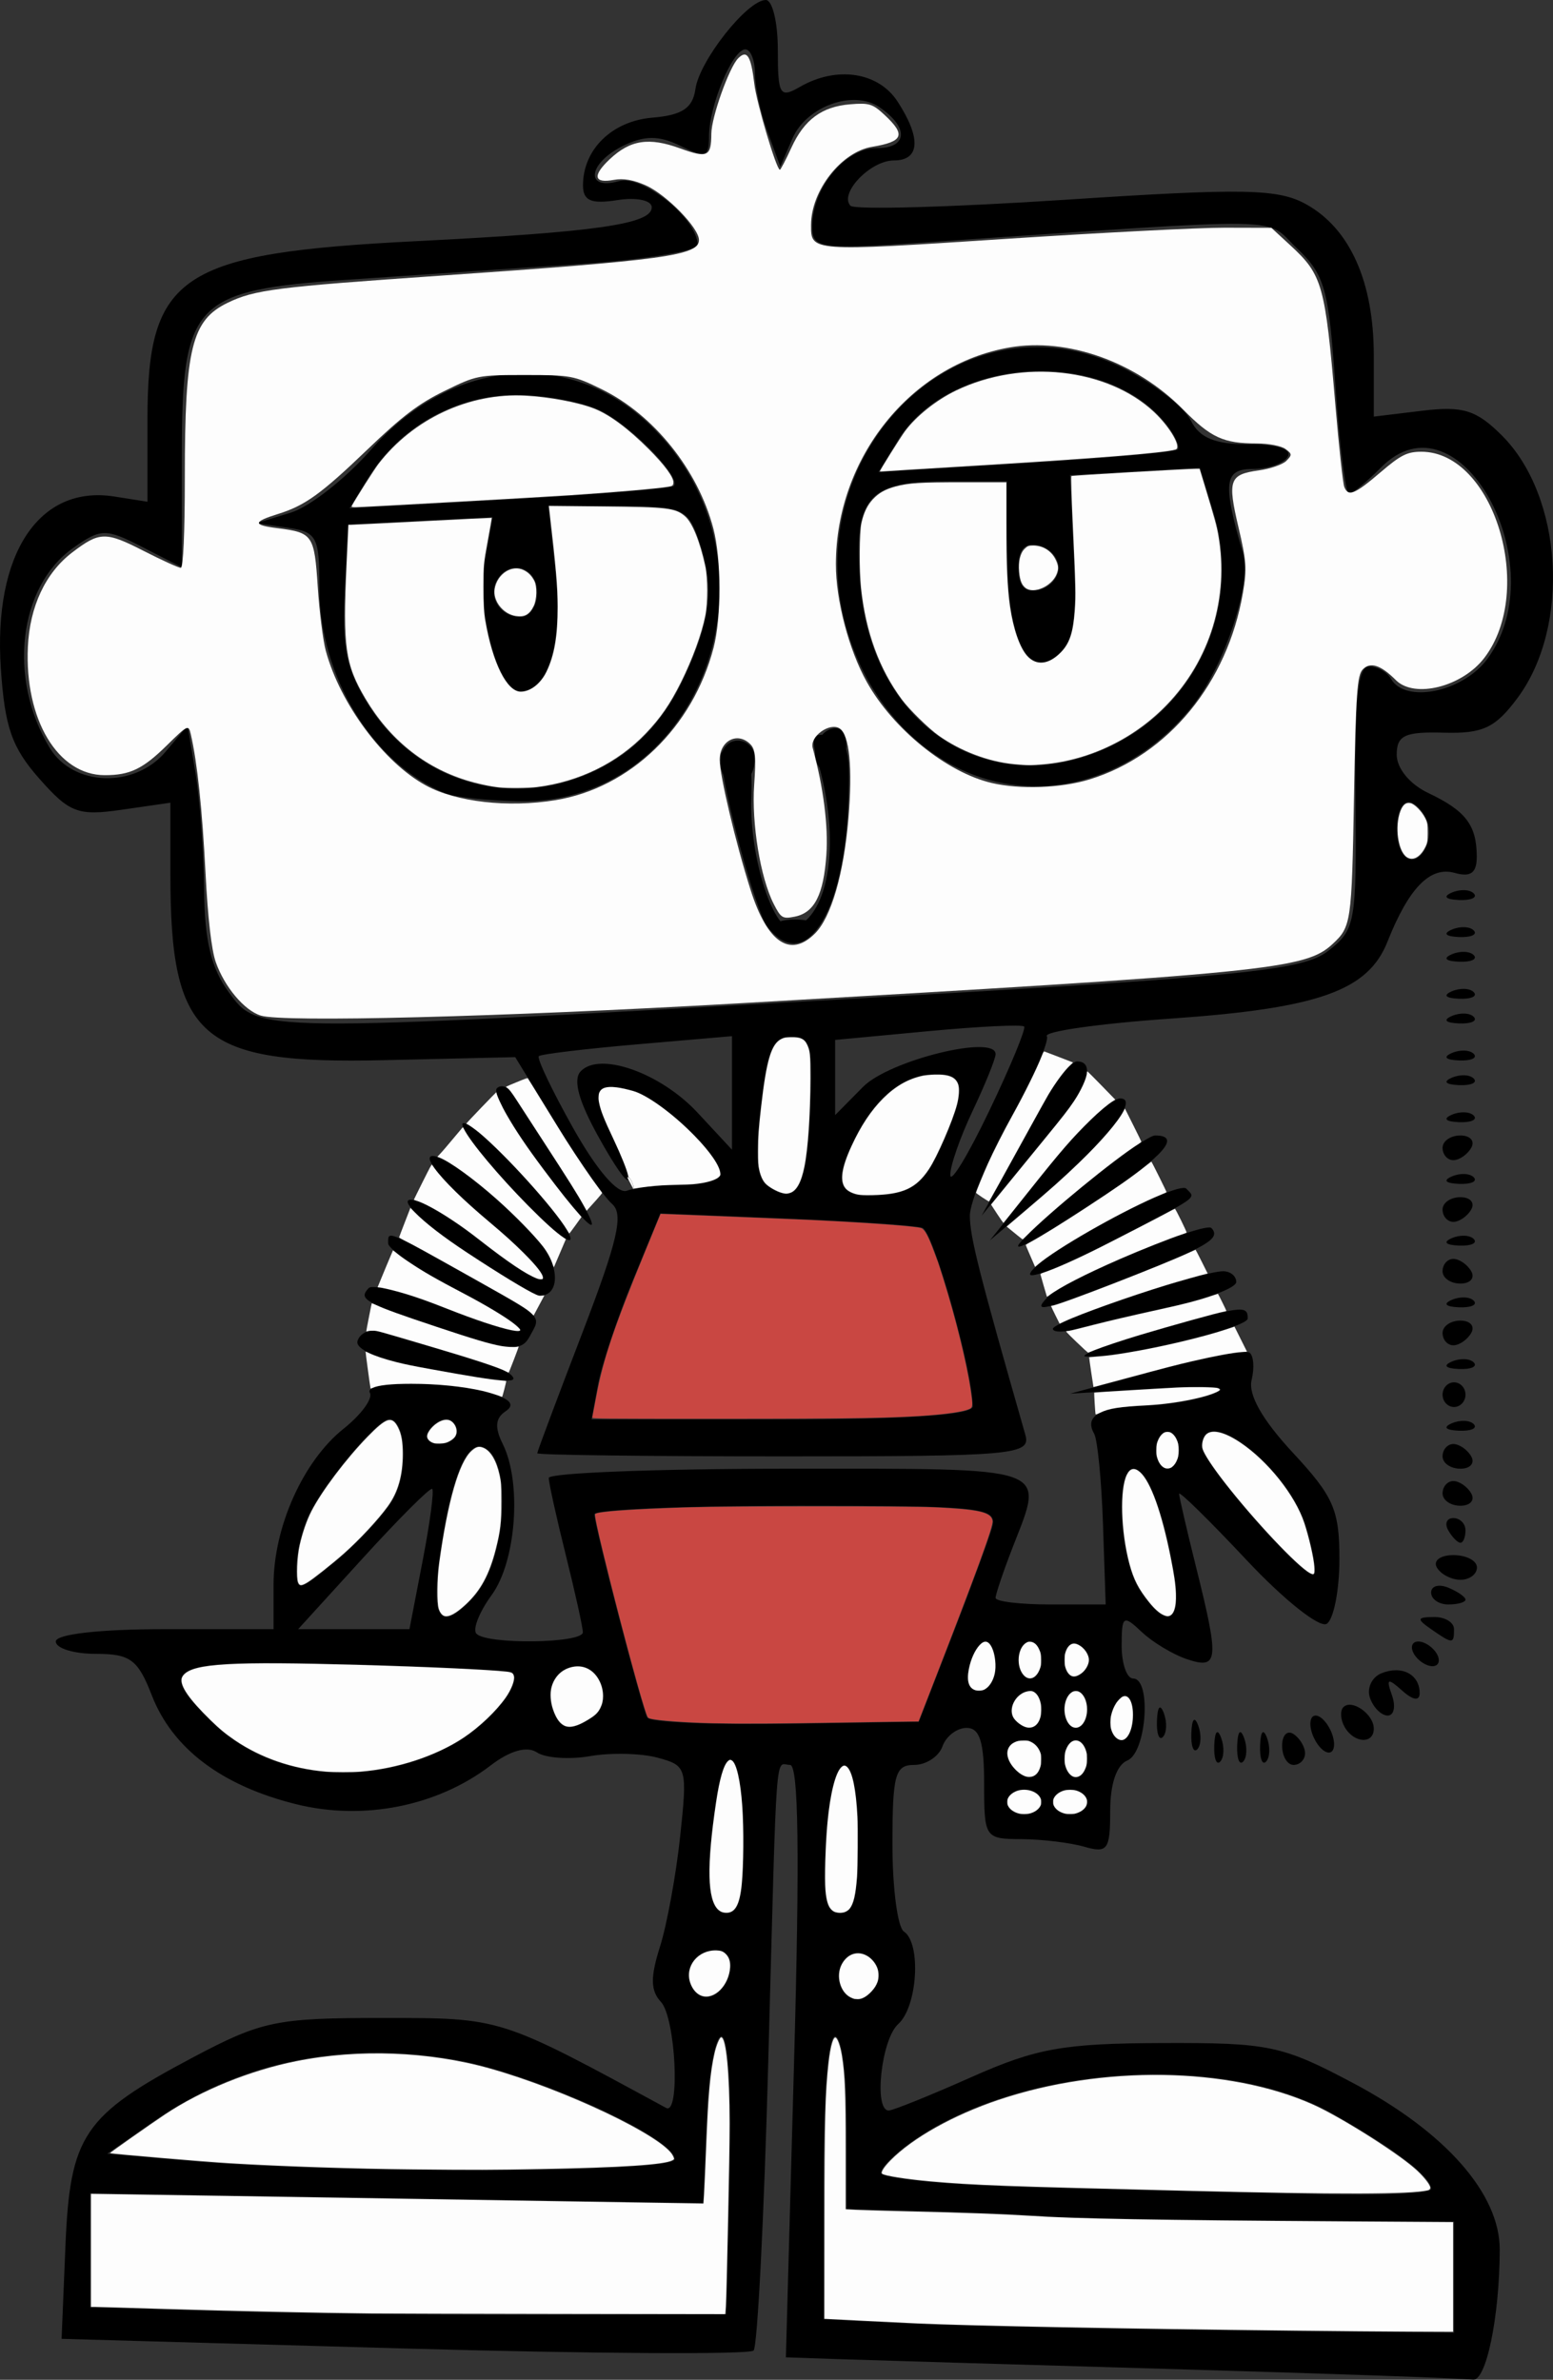 <svg width="310" height="475" viewBox="0 0 310 475" fill="none" xmlns="http://www.w3.org/2000/svg">
<rect x="0" y="0" width="310" height="475" fill="#333333" stroke="none"/>
<g clip-path="url(#clip0_667_398)">
<g opacity="0.99">
<path d="M153.162 184.938C150.83 181.913 144.202 157.478 143.909 150.827C143.864 149.81 145.293 148.979 147.084 148.979C149.447 148.979 150.242 151.853 149.981 159.449C149.575 171.287 154.594 186.577 158.439 185.213C165.704 182.636 167.842 167.588 163.184 151.81C161.77 147.019 162.205 146.17 165.701 146.895C169.297 147.641 169.831 149.788 169.283 161.308C168.251 182.983 160.458 194.405 153.162 184.938Z" fill="black"/>
<path d="M234.194 472.867C202.737 471.956 172.471 471.056 166.936 470.867L156.873 470.523L158.509 411.4C159.652 370.075 159.41 352.277 157.705 352.277C154.676 352.277 155.125 346.147 153.346 411.811C152.515 442.522 151.202 468.33 150.429 469.163C149.656 469.995 118.259 469.81 80.659 468.752L12.295 466.828L13.059 448.352C13.975 426.188 16.633 422.247 38.469 410.678C52.245 403.379 55.124 402.778 76.298 402.784C100.234 402.791 99.476 402.55 132.96 420.733C135.827 422.289 134.874 402.745 131.929 399.574C129.854 397.34 129.804 394.658 131.725 388.611C133.123 384.209 134.943 374.272 135.77 366.53C137.231 352.838 137.109 352.41 131.274 350.833C127.975 349.941 121.898 349.802 117.769 350.524C113.64 351.245 108.863 350.905 107.153 349.767C105.194 348.463 101.791 349.425 97.957 352.365C87.323 360.518 72.567 363.461 59.103 360.115C44.25 356.423 34.422 349.002 30.293 338.361C27.527 331.234 25.999 330.105 19.113 330.105C14.726 330.105 11.136 328.997 11.136 327.642C11.136 326.173 19.906 325.178 32.87 325.178H54.604V316.313C54.604 304.777 60.529 291.585 68.592 285.165C72.124 282.353 74.479 279.12 73.825 277.981C72.428 275.546 89.805 275.637 98.049 278.107C101.935 279.272 102.842 280.416 100.902 281.707C98.874 283.056 98.717 284.922 100.353 288.214C104.195 295.944 103.045 311.652 98.147 318.358C95.671 321.746 94.299 325.221 95.096 326.08C97.147 328.289 116.379 328.03 116.347 325.794C116.332 324.778 114.8 317.85 112.942 310.398C111.085 302.946 109.552 296.017 109.538 295.001C109.523 293.985 131.13 293.153 157.554 293.153C210.472 293.153 208.499 292.462 202.165 308.786C200.278 313.65 198.733 318.22 198.733 318.941C198.733 319.662 203.678 320.252 209.721 320.252H220.709L220.173 304.277C219.879 295.492 219.08 287.332 218.399 286.145C216.384 282.635 219.557 280.852 228.284 280.59C232.792 280.455 239.055 279.386 242.201 278.214C246.003 276.798 242.168 276.435 230.762 277.13L213.604 278.176L230.731 273.562C240.151 271.024 248.548 269.407 249.391 269.968C250.233 270.528 250.434 272.997 249.838 275.454C249.128 278.378 251.968 283.383 258.06 289.943C266.221 298.731 267.366 301.346 267.366 311.194C267.366 317.371 266.235 323.177 264.851 324.098C263.453 325.029 256.342 319.385 248.837 311.387C241.412 303.476 235.35 297.522 235.365 298.157C235.38 298.792 236.912 305.409 238.769 312.861C243.405 331.457 243.238 333.241 237.053 331.212C234.222 330.283 230.104 327.819 227.902 325.737C224.212 322.248 223.899 322.463 223.899 328.492C223.899 332.089 224.928 335.032 226.187 335.032C229.896 335.032 228.862 349.808 225.043 351.386C222.894 352.274 221.611 356.037 221.611 361.45C221.611 369.214 221.086 369.944 216.464 368.61C213.632 367.793 207.97 367.11 203.881 367.091C196.598 367.058 196.446 366.83 196.446 355.972C196.446 347.659 195.569 344.886 192.942 344.886C191.015 344.886 188.846 346.549 188.122 348.582C187.398 350.614 184.856 352.277 182.474 352.277C178.673 352.277 178.143 354.218 178.143 368.144C178.143 376.871 179.173 384.696 180.431 385.534C183.935 387.866 183.149 400.558 179.287 404.01C175.927 407.013 174.362 421.254 177.392 421.254C178.237 421.254 185.701 418.241 193.978 414.559C206.86 408.829 212.331 407.853 231.954 407.785C253.301 407.71 255.927 408.26 270.078 415.762C288.552 425.555 299.405 437.891 299.37 449.054C299.327 462.566 296.629 475.472 293.948 474.987C292.54 474.732 265.651 473.778 234.194 472.867ZM290.244 443.425L251.924 443.182C230.848 443.049 211.545 442.699 209.028 442.405C206.512 442.112 196.474 441.667 186.723 441.416L168.992 440.962V423.717C168.992 413.864 168.012 406.473 166.705 406.473C165.313 406.473 164.417 417.523 164.417 434.695V462.917L181.003 463.767C190.126 464.235 218.437 464.838 243.917 465.107L290.244 465.596V443.425ZM145.618 434.187C146.016 417.125 145.397 406.473 144.006 406.473C142.764 406.473 141.444 413.956 141.072 423.102L140.395 439.73L18 437.797V460.513L44.881 461.322C59.666 461.767 88.234 462.08 108.367 462.016L144.971 461.901L145.618 434.187ZM285.668 436.922C285.668 434.463 278.701 429.118 266.222 422.006C244.709 409.744 205.529 411.914 183.291 426.6C179.202 429.3 175.856 432.497 175.856 433.705C175.856 434.912 190.526 436.24 208.456 436.656C226.387 437.072 251.095 437.657 263.363 437.956C275.631 438.254 285.668 437.789 285.668 436.922ZM134.676 430.978C134.676 426.65 106.45 413.854 90.925 411.143C68.553 407.237 47.729 411.495 30.582 423.48L21.431 429.876L37.446 431.289C67.559 433.945 134.676 433.731 134.676 430.978ZM145.711 393.336C146.138 390.96 144.99 389.229 142.986 389.229C138.736 389.229 136.171 393.245 138.182 396.749C140.251 400.355 144.819 398.284 145.711 393.336ZM174.835 396.405C177.193 392.297 171.89 387.586 168.734 390.985C166.094 393.828 167.746 399.083 171.28 399.083C172.39 399.083 173.99 397.878 174.835 396.405ZM148.402 367.203C148.402 350.43 145.093 345.466 143 359.1C140.61 374.67 141.231 381.838 144.971 381.838C147.636 381.838 148.402 378.57 148.402 367.203ZM171.28 366.852C171.28 346.971 165.869 347.833 164.853 367.876C164.279 379.206 164.818 381.838 167.713 381.838C170.553 381.838 171.28 378.784 171.28 366.852ZM207.884 359.667C207.884 358.312 206.34 357.204 204.453 357.204C202.565 357.204 201.021 358.312 201.021 359.667C201.021 361.022 202.565 362.131 204.453 362.131C206.34 362.131 207.884 361.022 207.884 359.667ZM217.035 359.667C217.035 358.312 215.491 357.204 213.604 357.204C211.716 357.204 210.172 358.312 210.172 359.667C210.172 361.022 211.716 362.131 213.604 362.131C215.491 362.131 217.035 361.022 217.035 359.667ZM89.663 348.621C97.117 344.813 104.497 336.144 102.26 333.825C101.844 333.393 86.832 332.656 68.901 332.188C33.519 331.265 30.911 332.351 41.988 343.405C53.622 355.016 73 357.136 89.663 348.621ZM207.884 351.045C207.884 349.013 206.34 347.35 204.453 347.35C200.88 347.35 199.914 350.263 202.546 353.098C205.179 355.932 207.884 354.892 207.884 351.045ZM217.035 351.045C217.035 349.013 216.006 347.35 214.748 347.35C213.489 347.35 212.46 349.013 212.46 351.045C212.46 353.077 213.489 354.74 214.748 354.74C216.006 354.74 217.035 353.077 217.035 351.045ZM226.187 342.277C226.187 339.488 225.157 337.89 223.899 338.728C222.641 339.565 221.611 341.847 221.611 343.8C221.611 345.752 222.641 347.35 223.899 347.35C225.157 347.35 226.187 345.067 226.187 342.277ZM118.423 342.634C122.311 339.983 120.111 332.569 115.437 332.569C111.135 332.569 108.74 336.708 110.38 341.309C111.838 345.4 113.874 345.735 118.423 342.634ZM190.105 326.41C193.786 316.926 197.354 307.226 198.033 304.855C199.176 300.862 196.293 300.544 158.964 300.544C136.798 300.544 118.661 301.304 118.661 302.234C118.661 304.539 128.093 340.782 129.226 342.831C129.724 343.734 142.12 344.288 156.772 344.063L183.411 343.655L190.105 326.41ZM207.884 341.191C207.884 339.159 206.916 337.496 205.732 337.496C202.847 337.496 200.781 341.343 202.608 343.311C205.185 346.085 207.884 345.001 207.884 341.191ZM217.035 341.191C217.035 339.159 216.006 337.496 214.748 337.496C213.489 337.496 212.46 339.159 212.46 341.191C212.46 343.223 213.489 344.886 214.748 344.886C216.006 344.886 217.035 343.223 217.035 341.191ZM198.733 332.569C198.733 329.859 197.824 327.642 196.712 327.642C195.601 327.642 194.153 329.859 193.495 332.569C192.717 335.771 193.425 337.496 195.516 337.496C197.285 337.496 198.733 335.279 198.733 332.569ZM207.884 331.337C207.884 329.305 206.855 327.642 205.597 327.642C204.338 327.642 203.309 329.305 203.309 331.337C203.309 333.37 204.338 335.032 205.597 335.032C206.855 335.032 207.884 333.37 207.884 331.337ZM217.379 331.337C217.379 330.05 216.272 328.6 214.919 328.114C213.567 327.629 212.46 329.079 212.46 331.337C212.46 333.595 213.567 335.046 214.919 334.56C216.272 334.075 217.379 332.624 217.379 331.337ZM84.383 311.434C85.84 303.875 86.685 297.46 86.261 297.179C85.836 296.898 79.645 303.083 72.502 310.924L59.515 325.178H81.733L84.383 311.434ZM94.473 318.848C101.135 311.673 102.443 290.979 96.37 288.832C92.967 287.629 89.891 295.592 87.711 311.239C86.01 323.454 88.056 325.757 94.473 318.848ZM234.299 313.83C232.097 301.191 228.965 293.153 226.243 293.153C222.584 293.153 223.492 311.14 227.46 317.24C232.929 325.648 236.084 324.075 234.299 313.83ZM78.317 299.473C81.578 294.114 81.127 283.299 77.643 283.299C75.349 283.299 64.766 295.902 61.747 302.229C60.335 305.189 59.179 309.957 59.179 312.825C59.179 317.897 59.393 317.863 67.016 311.602C71.327 308.062 76.412 302.604 78.317 299.473ZM260.566 304.445C256.943 292.622 239.913 279.687 239.913 288.758C239.913 292.069 260.813 315.812 262.309 314.201C262.825 313.646 262.041 309.256 260.566 304.445ZM235.338 289.458C235.338 287.426 234.308 285.763 233.05 285.763C231.792 285.763 230.762 287.426 230.762 289.458C230.762 291.49 231.792 293.153 233.05 293.153C234.308 293.153 235.338 291.49 235.338 289.458ZM91.208 285.763C91.208 284.408 90.24 283.299 89.055 283.299C87.871 283.299 86.266 284.408 85.489 285.763C84.711 287.118 85.68 288.226 87.642 288.226C89.603 288.226 91.208 287.118 91.208 285.763ZM242.382 348.376C242.491 345.506 243.033 344.923 243.764 346.888C244.425 348.666 244.343 350.791 243.583 351.609C242.823 352.428 242.282 350.973 242.382 348.376ZM246.957 348.376C247.067 345.506 247.609 344.923 248.339 346.888C249 348.666 248.919 350.791 248.159 351.609C247.398 352.428 246.858 350.973 246.957 348.376ZM251.533 348.376C251.642 345.506 252.184 344.923 252.915 346.888C253.576 348.666 253.494 350.791 252.734 351.609C251.974 352.428 251.433 350.973 251.533 348.376ZM255.928 348.436C255.928 346.324 256.957 345.281 258.215 346.118C259.474 346.955 260.503 348.684 260.503 349.959C260.503 351.233 259.474 352.277 258.215 352.277C256.957 352.277 255.928 350.548 255.928 348.436ZM237.806 345.913C237.916 343.043 238.458 342.459 239.188 344.424C239.849 346.203 239.768 348.327 239.008 349.146C238.247 349.965 237.707 348.51 237.806 345.913ZM261.964 346.118C261.239 344.086 261.534 342.423 262.618 342.423C263.702 342.423 265.182 344.086 265.906 346.118C266.63 348.15 266.336 349.813 265.252 349.813C264.167 349.813 262.688 348.15 261.964 346.118ZM230.943 343.449C231.052 340.579 231.595 339.996 232.325 341.961C232.986 343.739 232.904 345.864 232.144 346.682C231.384 347.501 230.843 346.046 230.943 343.449ZM268.416 344.722C267.587 343.277 267.458 341.503 268.129 340.78C269.768 339.016 274.23 342.125 274.23 345.032C274.23 348.18 270.28 347.97 268.416 344.722ZM273.475 338.931C272.791 337.011 273.803 334.79 275.724 333.996C279.78 332.321 283.381 334.177 283.381 337.943C283.381 339.577 282.07 339.392 279.897 337.449C276.984 334.846 276.649 334.998 277.854 338.379C278.646 340.603 278.265 342.423 277.007 342.423C275.749 342.423 274.159 340.852 273.475 338.931ZM282.237 330.105C281.459 328.75 281.852 327.642 283.111 327.642C284.369 327.642 286.035 328.75 286.812 330.105C287.59 331.46 287.197 332.569 285.939 332.569C284.68 332.569 283.014 331.46 282.237 330.105ZM285.668 325.178C282.736 323.138 282.819 322.785 286.24 322.753C288.442 322.732 290.244 323.823 290.244 325.178C290.244 328.183 289.986 328.183 285.668 325.178ZM285.668 317.865C285.668 316.553 287.213 316.117 289.1 316.897C290.988 317.677 292.532 318.751 292.532 319.283C292.532 319.816 290.988 320.251 289.1 320.251C287.213 320.251 285.668 319.178 285.668 317.865ZM286.812 312.861C286.035 311.506 287.518 310.398 290.109 310.398C292.7 310.398 294.82 311.506 294.82 312.861C294.82 314.216 293.336 315.325 291.523 315.325C289.71 315.325 287.59 314.216 286.812 312.861ZM289.1 305.471C288.322 304.116 288.776 303.007 290.109 303.007C291.442 303.007 292.532 304.116 292.532 305.471C292.532 306.826 292.078 307.934 291.523 307.934C290.968 307.934 289.878 306.826 289.1 305.471ZM287.956 298.08C287.956 296.725 288.925 295.617 290.109 295.617C291.293 295.617 292.898 296.725 293.676 298.08C294.453 299.435 293.485 300.544 291.523 300.544C289.561 300.544 287.956 299.435 287.956 298.08ZM287.956 290.69C287.956 289.335 288.925 288.226 290.109 288.226C291.293 288.226 292.898 289.335 293.676 290.69C294.453 292.045 293.485 293.153 291.523 293.153C289.561 293.153 287.956 292.045 287.956 290.69ZM107.238 290.074C107.246 289.735 111.275 278.979 116.192 266.171C123.312 247.622 124.53 242.36 122.178 240.305C120.554 238.886 115.539 231.713 111.034 224.365L102.842 211.004L76.609 211.611C39.973 212.458 34.014 207.278 34.014 174.586V160.22L24.291 161.626C15.576 162.886 13.871 162.243 7.851 155.423C2.368 149.211 0.956 145.17 0.167 133.425C-1.368 110.565 7.774 96.725 22.838 99.106L29.439 100.149V83.664C29.439 54.802 35.927 50.514 83.201 48.13C119.041 46.322 130.1 44.731 130.1 41.383C130.1 39.977 127.056 39.337 123.237 39.941C117.998 40.769 116.374 40.072 116.374 36.996C116.374 29.809 122.179 24.151 130.239 23.482C136.167 22.989 138.282 21.582 138.814 17.776C139.606 12.11 149.181 0 152.869 0C154.187 0 155.266 4.473 155.266 9.941C155.266 19.005 155.656 19.656 159.691 17.331C167.012 13.112 175.323 14.361 179.158 20.256C183.927 27.588 183.65 32.025 178.424 32.025C173.752 32.025 167.462 38.589 169.762 41.065C170.543 41.907 189.864 41.369 212.696 39.869C248.319 37.53 255.138 37.66 260.749 40.785C269.494 45.654 274.23 56.274 274.23 71.016V83.153L283.953 81.978C292.027 81.001 294.716 81.842 299.81 86.933C311.978 99.094 313.529 124.986 302.945 139.279C298.498 145.284 296.003 146.462 288.199 146.242C280.42 146.022 278.805 146.778 278.805 150.64C278.805 153.365 281.422 156.542 285.097 158.281C292.54 161.803 294.737 164.66 294.785 170.883C294.81 174.231 293.61 175.141 290.374 174.229C285.484 172.852 281.211 177.228 276.955 187.968C273.076 197.757 263.175 201.266 233.667 203.314C219.536 204.294 208.417 205.867 208.959 206.81C209.5 207.753 206.264 215.095 201.769 223.125C197.273 231.155 193.596 239.942 193.599 242.652C193.602 246.86 195.411 254.004 204.672 286.379C205.82 290.392 202.5 290.69 156.564 290.69C129.426 290.69 107.229 290.413 107.238 290.074ZM194.158 280.726C194.158 273.643 186.311 245.812 184.107 245.077C182.714 244.613 170.379 243.775 156.695 243.217L131.815 242.201L126.254 255.742C123.195 263.19 120.107 272.437 119.391 276.291L118.09 283.299H156.124C181.034 283.299 194.158 282.412 194.158 280.726ZM136.007 236.493C140.308 236.493 143.827 235.536 143.827 234.366C143.827 230.565 131.818 219.189 126.204 217.672C118.672 215.636 117.725 217.543 121.924 226.288C127.665 238.241 126.049 238.745 119.532 227.034C115.52 219.827 114.336 215.531 115.895 213.852C119.644 209.815 131.853 214.125 139.259 222.1L146.115 229.482V206.816L127.241 208.444C116.86 209.34 108.005 210.402 107.562 210.805C107.12 211.208 110.208 217.682 114.425 225.191C119.099 233.512 123.283 238.384 125.14 237.668C126.816 237.022 131.706 236.493 136.007 236.493ZM161.666 222.133C162.277 208.498 161.892 206.932 157.926 206.932C154.27 206.932 153.226 209.334 151.894 220.816C150.685 231.237 151.047 235.221 153.346 236.788C159.083 240.699 160.984 237.349 161.666 222.133ZM187.75 229.103C193.024 217.444 192.805 214.308 186.723 214.401C180.142 214.501 174.553 219.105 170.302 227.928C166.024 236.807 167.595 239.426 176.636 238.48C182.291 237.888 184.692 235.862 187.75 229.103ZM204.432 204.895C204.041 204.453 195.392 204.873 185.213 205.829L166.705 207.568V222.571L172.282 216.93C177.513 211.638 198.733 206.403 198.733 210.405C198.733 211.312 196.674 216.401 194.158 221.713C191.641 227.024 189.632 232.8 189.693 234.548C189.754 236.295 193.255 230.52 197.473 221.713C201.691 212.906 204.822 205.338 204.432 204.895ZM168.992 199.41C247.848 194.951 260.088 193.732 265.079 189.836C270.589 185.534 270.79 184.415 270.569 159.199C270.395 139.334 271.052 133.028 273.294 133.028C274.918 133.028 276.884 134.136 277.661 135.491C280.546 140.517 292.089 138.106 296.941 131.464C310.68 112.656 291.16 77.642 275.671 93.311C272.829 96.186 269.949 98.539 269.272 98.539C268.595 98.539 267.375 88.839 266.561 76.984C265.235 57.679 264.438 54.82 258.926 49.601C252.157 43.193 259.428 43.316 185.007 48.355C163.526 49.81 162.129 49.617 162.129 45.208C162.129 37.556 168.722 29.562 175.032 29.562C181.226 29.562 181.464 25.418 175.502 21.369C170.316 17.846 160.934 21.253 158.174 27.66L155.763 33.257L153.227 26.322C151.832 22.508 150.69 17.242 150.69 14.62C150.69 11.999 149.826 9.854 148.77 9.854C146.244 9.854 141.539 21.116 141.539 27.161C141.539 31.343 140.846 31.579 135.82 29.113C131.541 27.014 128.659 27.014 124.381 29.113C117.382 32.547 116.682 38.084 123.489 36.167C128.234 34.831 139.251 43.689 139.251 48.84C139.251 50.082 128.699 51.815 115.802 52.691C102.905 53.567 82.121 54.976 69.617 55.822C38.529 57.925 36.302 60.277 36.302 90.997V113.24L28.436 109.201C21.109 105.439 20.163 105.45 14.608 109.37C3.683 117.078 1.532 135.481 9.941 149.301C14.64 157.024 26.883 157.398 33.088 150.008L37.446 144.817L39.03 154.319C39.901 159.545 40.673 170.046 40.745 177.654C40.842 187.763 42.154 193.234 45.619 197.977C51.58 206.137 50.276 206.122 168.992 199.41ZM154.475 185.376C153.892 184.36 155.792 183.529 158.697 183.529C161.603 183.529 163.503 184.36 162.919 185.376C162.336 186.393 160.436 187.224 158.697 187.224C156.959 187.224 155.059 186.393 154.475 185.376ZM167.235 165.053C167.235 160.311 167.706 158.371 168.282 160.742C168.857 163.113 168.857 166.993 168.282 169.364C167.706 171.735 167.235 169.795 167.235 165.053ZM88.921 158.348C74.425 152.483 63.755 135.069 63.755 117.277C63.755 107.119 63.263 106.185 57.464 105.34L51.172 104.423L58.036 102.325C61.81 101.171 69.017 95.519 74.05 89.764C89.942 71.596 113.423 69.402 129.482 84.586C157.795 111.354 140.88 160.577 103.59 159.931C97.409 159.824 90.808 159.112 88.921 158.348ZM122.093 152.069C128.123 148.437 133 142.811 136.392 135.575C142.027 123.553 142.708 116.952 139.308 107.321C137.253 101.502 135.985 101.002 123.274 101.002H109.47L110.907 114.165C112.43 128.113 109.526 137.954 103.888 137.954C99.375 137.954 95.056 121.963 96.826 111.806L98.321 103.224L69.475 104.698L68.803 118.339C68.264 129.28 69.179 133.669 73.424 140.51C83.912 157.412 104.934 162.405 122.093 152.069ZM107.223 118.247C107.223 113.147 101.703 111.449 99.215 115.783C97.3 119.12 99.885 123.174 103.926 123.174C105.739 123.174 107.223 120.957 107.223 118.247ZM134.471 97.011C136.074 95.466 126.997 85.894 120.496 82.274C117.096 80.38 109.267 78.831 103.099 78.831C90.938 78.831 79.681 85.196 73.297 95.682L69.787 101.446L101.659 99.681C119.189 98.71 133.955 97.508 134.471 97.011ZM145.29 155.953C142.556 153.009 143.813 147.808 147.259 147.808C149.146 147.808 150.69 149.406 150.69 151.358C150.69 155.474 147.425 158.252 145.29 155.953ZM195.968 155.227C185.508 151.832 176.475 143.351 171.476 132.233C154.588 94.667 190.217 55.751 224.931 73.846C230.697 76.852 236.463 81.42 237.745 83.998C239.442 87.413 242.573 88.685 249.28 88.685C254.834 88.685 257.925 89.662 257.071 91.148C256.294 92.503 253.125 93.612 250.029 93.612C244.325 93.612 244.014 96.38 248.134 110.504C249.857 116.413 244.551 132.57 238.232 140.657C227.53 154.351 210.916 160.079 195.968 155.227ZM223.797 147.864C239.907 139.014 247.622 119.92 242.215 102.279L239.487 93.38L213.604 94.844L214.362 111.004C214.964 123.856 214.328 127.872 211.254 130.619C205.234 135.999 201.021 127.669 201.021 110.385V96.076H188.718C173.025 96.076 170.39 99.263 171.727 116.629C173.996 146.084 199.35 161.294 223.797 147.864ZM211.316 113.32C211.316 111.325 209.514 109.318 207.312 108.862C204.503 108.279 203.309 109.609 203.309 113.32C203.309 117.03 204.503 118.36 207.312 117.778C209.514 117.321 211.316 115.315 211.316 113.32ZM235.092 89.719C235.586 89.216 234.631 87.041 232.971 84.887C220.84 69.148 189.543 70.945 179.179 87.977L175.371 94.235L204.782 92.434C220.959 91.444 234.598 90.222 235.092 89.719ZM163.296 152.776C161.609 149.836 163.75 145.345 166.84 145.345C169.623 145.345 169.641 152.013 166.863 153.862C165.691 154.641 164.086 154.153 163.296 152.776ZM284.9 163.987C284.143 161.863 282.463 160.126 281.165 160.126C278.533 160.126 277.931 168.218 280.368 170.842C282.88 173.546 286.406 168.212 284.9 163.987ZM289.815 284.08C291.467 283.368 293.44 283.456 294.2 284.275C294.96 285.093 293.609 285.675 291.197 285.568C288.532 285.45 287.99 284.866 289.815 284.08ZM287.956 278.372C287.956 277.018 288.986 275.909 290.244 275.909C291.502 275.909 292.532 277.018 292.532 278.372C292.532 279.727 291.502 280.836 290.244 280.836C288.986 280.836 287.956 279.727 287.956 278.372ZM83.674 272.834C75.517 271.331 70.788 269.32 71.377 267.607C71.903 266.076 73.75 265.234 75.48 265.736C96.305 271.78 101.019 273.335 102.121 274.522C103.712 276.235 100.562 275.946 83.674 272.834ZM289.815 271.763C291.467 271.051 293.44 271.139 294.2 271.957C294.96 272.776 293.609 273.358 291.197 273.251C288.532 273.133 287.99 272.549 289.815 271.763ZM88.921 265.403C72.55 259.961 71.479 259.381 73.594 257.103C74.392 256.243 81.289 258.055 88.921 261.128C96.552 264.201 103.265 266.211 103.839 265.593C104.412 264.975 98.717 261.297 91.182 257.419C83.647 253.541 77.482 249.371 77.482 248.153C77.482 245.603 76.962 245.391 93.496 254.664C108.862 263.282 108.047 262.473 105.717 266.785C104.064 269.842 101.683 269.646 88.921 265.403ZM229.618 265.889C248.006 260.552 249.064 260.404 249.064 263.166C249.064 265.134 223.217 271.212 216.772 270.76C215.029 270.637 220.81 268.446 229.618 265.889ZM287.956 266.055C287.956 264.7 289.561 263.592 291.523 263.592C293.485 263.592 294.453 264.7 293.676 266.055C292.898 267.41 291.293 268.519 290.109 268.519C288.925 268.519 287.956 267.41 287.956 266.055ZM210.172 265.215C210.172 263.716 239.723 253.738 244.163 253.738C245.601 253.738 246.776 254.702 246.776 255.881C246.776 257.059 240.857 259.293 233.622 260.843C226.387 262.394 218.151 264.331 215.32 265.146C212.489 265.962 210.172 265.993 210.172 265.215ZM209.143 258.881C212.374 255.539 240.501 243.696 241.823 245.12C243.756 247.201 241.028 248.815 224.985 255.08C207.974 261.724 205.915 262.218 209.143 258.881ZM289.815 259.445C291.467 258.734 293.44 258.821 294.2 259.64C294.96 260.458 293.609 261.041 291.197 260.934C288.532 260.815 287.99 260.232 289.815 259.445ZM92.513 249.508C85.053 244.545 80.164 240.047 81.65 239.513C83.137 238.98 89.547 242.649 95.895 247.667C111.748 260.198 112.98 256.603 97.308 243.545C90.352 237.75 85.181 232.102 85.817 230.994C87.016 228.905 100.626 239.566 108.019 248.384C111.846 252.949 111.641 258.765 107.66 258.599C106.79 258.562 99.974 254.472 92.513 249.508ZM205.616 254.331C205.646 251.462 235.06 235.373 236.816 237.264C238.709 239.303 239.92 238.464 221.039 248.196C212.546 252.573 205.605 255.334 205.616 254.331ZM287.956 253.738C287.956 252.383 288.925 251.274 290.109 251.274C291.293 251.274 292.898 252.383 293.676 253.738C294.453 255.093 293.485 256.201 291.523 256.201C289.561 256.201 287.956 255.093 287.956 253.738ZM101.451 236.437C95.283 229.693 91.27 224.176 92.534 224.176C95.507 224.176 115.305 245.856 113.805 247.471C113.179 248.145 107.62 243.18 101.451 236.437ZM204.453 247.148C212.216 239.415 228.489 226.64 230.575 226.64C235.892 226.64 232.371 230.698 219.889 238.957C206.032 248.126 200.551 251.034 204.453 247.148ZM289.815 247.128C291.467 246.416 293.44 246.504 294.2 247.322C294.96 248.141 293.609 248.723 291.197 248.616C288.532 248.498 287.99 247.914 289.815 247.128ZM107.613 232.185C102.166 224.833 98.361 218.116 99.158 217.258C99.956 216.399 101.324 216.826 102.2 218.207C103.075 219.588 107.236 226.008 111.447 232.474C121.96 248.618 119.662 248.445 107.613 232.185ZM208.898 233.414C215.112 225.623 221.723 219.249 223.59 219.249C227.729 219.249 220.312 228.306 206.746 239.818L197.6 247.579L208.898 233.414ZM287.956 241.42C287.956 240.065 289.561 238.957 291.523 238.957C293.485 238.957 294.453 240.065 293.676 241.42C292.898 242.775 291.293 243.884 290.109 243.884C288.925 243.884 287.956 242.775 287.956 241.42ZM199.927 235.474C202.115 231.527 205.932 224.598 208.408 220.078C210.885 215.557 213.84 211.859 214.974 211.859C218.603 211.859 217.193 216.635 211.513 223.581C208.476 227.296 203.731 233.106 200.97 236.493L195.948 242.652L199.927 235.474ZM289.815 234.811C291.467 234.099 293.44 234.186 294.2 235.005C294.96 235.824 293.609 236.406 291.197 236.299C288.532 236.181 287.99 235.597 289.815 234.811ZM287.956 229.103C287.956 227.748 289.561 226.639 291.523 226.639C293.485 226.639 294.453 227.748 293.676 229.103C292.898 230.458 291.293 231.566 290.109 231.566C288.925 231.566 287.956 230.458 287.956 229.103ZM289.815 222.493C291.467 221.782 293.44 221.869 294.2 222.688C294.96 223.506 293.609 224.088 291.197 223.982C288.532 223.863 287.99 223.28 289.815 222.493ZM289.815 215.103C291.467 214.391 293.44 214.479 294.2 215.297C294.96 216.116 293.609 216.698 291.197 216.591C288.532 216.473 287.99 215.889 289.815 215.103ZM289.815 210.176C291.467 209.464 293.44 209.552 294.2 210.37C294.96 211.189 293.609 211.771 291.197 211.664C288.532 211.546 287.99 210.962 289.815 210.176ZM289.815 202.785C291.467 202.074 293.44 202.161 294.2 202.98C294.96 203.798 293.609 204.381 291.197 204.274C288.532 204.156 287.99 203.572 289.815 202.785ZM289.815 197.858C291.467 197.147 293.44 197.234 294.2 198.053C294.96 198.872 293.609 199.454 291.197 199.347C288.532 199.229 287.99 198.645 289.815 197.858ZM289.815 190.468C291.467 189.756 293.44 189.844 294.2 190.663C294.96 191.481 293.609 192.063 291.197 191.956C288.532 191.838 287.99 191.254 289.815 190.468ZM289.815 185.541C291.467 184.829 293.44 184.917 294.2 185.736C294.96 186.554 293.609 187.136 291.197 187.029C288.532 186.911 287.99 186.327 289.815 185.541ZM289.815 178.151C291.467 177.439 293.44 177.527 294.2 178.345C294.96 179.164 293.609 179.746 291.197 179.639C288.532 179.521 287.99 178.937 289.815 178.151Z" fill="black"/>
<path d="M65.034 353.615C58.358 353.047 52.042 350.866 46.881 347.345C45.026 346.08 43.835 345.095 42.03 343.333C37.785 339.192 35.939 336.523 36.272 335.007C36.312 334.827 36.489 334.514 36.666 334.313C38.676 332.024 46.095 331.601 71.707 332.316C85.022 332.688 97.644 333.268 101.141 333.668C102.186 333.788 102.472 333.978 102.595 334.633C102.745 335.434 102.015 337.301 100.967 338.797C99.055 341.526 95.679 344.738 92.503 346.851C87.025 350.494 79.332 353.021 71.883 353.624C70.35 353.748 66.541 353.743 65.034 353.615Z" fill="white"/>
<path d="M112.972 344.559C111.899 344.229 111.037 343.101 110.39 341.178C109.89 339.696 109.776 337.995 110.094 336.773C110.513 335.164 111.568 333.833 112.945 333.178C115.381 332.018 117.838 332.67 119.274 334.858C119.981 335.934 120.367 337.221 120.369 338.506C120.369 339.42 120.211 340.124 119.827 340.906C119.321 341.935 118.692 342.502 116.922 343.523C115.2 344.516 113.921 344.852 112.972 344.559Z" fill="white"/>
<path d="M88.803 322.573C88.319 322.476 87.876 321.96 87.601 321.169C87.203 320.032 87.248 315.091 87.684 311.936C89.375 299.693 91.615 291.892 94.09 289.631C95.031 288.771 95.576 288.618 96.454 288.97C97.913 289.553 99.084 291.516 99.727 294.455C100.026 295.826 100.062 296.38 100.064 299.719C100.068 303.988 99.887 305.542 98.969 309.166C97.682 314.251 95.94 317.468 92.977 320.232C91.118 321.966 89.712 322.755 88.803 322.573Z" fill="white"/>
<path d="M59.517 315.854C59.134 314.936 59.307 310.667 59.819 308.424C60.398 305.891 61.244 303.452 62.179 301.623C64.22 297.633 69.071 291.201 73.367 286.789C77.181 282.871 78.262 282.547 79.471 284.954C80.127 286.26 80.39 287.753 80.389 290.165C80.389 294.543 79.454 297.817 77.399 300.66C75.499 303.288 71.723 307.346 68.612 310.102C66.299 312.15 62.436 315.21 61.353 315.85C60.148 316.562 59.813 316.563 59.517 315.854Z" fill="white"/>
<path d="M126.489 237.442C126.489 236.459 125.868 234.959 125.196 234.959L126.489 237.442Z" fill="white"/>
<path d="M126.467 236.924C126.34 236.194 125.967 235.4 125.611 235.1C125.475 234.985 125.432 234.897 125.379 234.623C125.172 233.541 124.013 230.653 122.493 227.433C120.56 223.337 119.929 221.748 119.607 220.162C119.494 219.608 119.475 219.398 119.495 218.949C119.523 218.318 119.576 218.118 119.804 217.776C120.345 216.967 121.582 216.77 123.773 217.143C124.688 217.299 126.401 217.737 126.992 217.966C129.987 219.124 134.696 222.661 138.654 226.724C141.757 229.91 143.655 232.674 143.776 234.184C143.805 234.536 143.8 234.553 143.631 234.773C143.067 235.504 141.103 236.103 138.444 236.355C137.957 236.401 136.57 236.459 135.314 236.486C132.57 236.544 131.396 236.615 129.308 236.849C128.451 236.946 126.934 237.167 126.655 237.237C126.532 237.268 126.524 237.256 126.467 236.924Z" fill="white"/>
<path d="M86.605 288.041C85.806 287.798 85.261 287.249 85.262 286.689C85.262 285.827 86.483 284.385 87.743 283.755C88.982 283.135 89.969 283.295 90.642 284.225C91.228 285.034 91.305 286.046 90.834 286.745C90.509 287.226 89.688 287.775 88.992 287.975C88.412 288.143 87.062 288.18 86.605 288.041Z" fill="white"/>
<path d="M156.182 238.125C155.077 237.852 153.424 236.914 152.768 236.188C152.237 235.599 151.811 234.641 151.549 233.439C151.353 232.539 151.328 232.108 151.331 229.631C151.334 226.76 151.432 225.369 151.949 220.837C153.007 211.563 153.97 208.364 156.004 207.368C156.518 207.117 156.744 207.073 157.727 207.04C159.723 206.971 160.554 207.334 161.106 208.515C161.711 209.807 161.763 210.341 161.762 215.198C161.76 222.332 161.294 229.245 160.572 232.832C159.938 235.985 158.98 237.72 157.655 238.113C157.04 238.296 156.879 238.297 156.182 238.125Z" fill="white"/>
<path d="M171.247 238.43C170.253 238.241 169.27 237.752 168.814 237.219C167.598 235.799 167.969 233.13 169.995 228.727C171.835 224.728 173.879 221.65 176.302 219.233C178.74 216.8 181.242 215.368 184.176 214.724C184.598 214.631 185.642 214.533 186.495 214.505C189.404 214.41 190.767 214.972 191.266 216.475C191.525 217.256 191.417 218.961 191.011 220.499C190.132 223.822 187.04 230.934 185.417 233.365C182.869 237.181 180.193 238.412 174.183 238.532C172.591 238.564 171.807 238.537 171.247 238.43Z" fill="white"/>
<path d="M232.581 293.038C231.875 292.786 231.28 291.986 230.97 290.872C230.841 290.404 230.829 290.287 230.83 289.457C230.83 288.391 230.915 287.984 231.303 287.182C231.577 286.613 232.03 286.113 232.44 285.926C232.799 285.763 233.325 285.767 233.672 285.936C234.088 286.138 234.536 286.633 234.807 287.192C235.172 287.944 235.273 288.435 235.273 289.457C235.273 290.479 235.172 290.969 234.807 291.721C234.532 292.287 234.064 292.807 233.671 292.98C233.326 293.133 232.908 293.155 232.581 293.038Z" fill="white"/>
<path d="M232.105 322.281C231.299 321.878 230.406 321.06 229.382 319.788C227.271 317.163 226.28 315.228 225.449 312.109C223.744 305.707 223.5 297.302 224.935 294.375C225.585 293.048 226.454 292.868 227.552 293.835C229.665 295.695 231.895 301.889 233.676 310.847C234.39 314.44 234.642 316.179 234.716 318.038C234.833 320.954 234.232 322.588 233.042 322.589C232.866 322.59 232.445 322.451 232.105 322.281Z" fill="white"/>
<path d="M261.48 313.977C258.967 312.626 250.261 303.372 244.411 295.834C242.063 292.807 240.441 290.343 240.078 289.248C239.768 288.317 240.155 286.835 240.861 286.241C242.042 285.247 244.476 285.857 247.555 287.918C253.065 291.608 258.506 298.434 260.348 303.971C261.27 306.74 262.236 310.943 262.347 312.669C262.45 314.258 262.333 314.435 261.48 313.977Z" fill="white"/>
<path d="M167.263 381.762C166.643 381.682 166.276 381.496 165.881 381.064C165.288 380.415 164.947 379.239 164.779 377.265C164.578 374.901 164.782 368.078 165.182 363.804C165.724 358.006 166.775 353.82 167.963 352.724C168.389 352.332 168.681 352.321 169.083 352.685C170.137 353.637 170.862 357.122 171.146 362.607C171.247 364.54 171.195 372.975 171.073 374.558C170.792 378.212 170.385 379.966 169.586 380.982C169.309 381.333 168.716 381.675 168.288 381.73C168.107 381.753 167.892 381.782 167.812 381.794C167.732 381.805 167.485 381.791 167.263 381.762Z" fill="white"/>
<path d="M144.621 381.757C144.121 381.693 143.78 381.537 143.41 381.205C141.197 379.212 141.049 372.432 142.944 359.744C143.643 355.065 144.439 352.315 145.327 351.513C145.64 351.23 145.741 351.209 146.039 351.363C146.993 351.856 147.809 355.41 148.168 360.631C148.472 365.069 148.419 372.355 148.054 376.095C147.637 380.379 146.643 382.018 144.621 381.757Z" fill="white"/>
<path d="M170.555 398.977C170.455 398.959 170.131 398.83 169.837 398.689C167.752 397.695 166.832 394.457 167.985 392.172C169.09 389.984 171.213 389.271 173.152 390.435C174.051 390.974 174.844 391.969 175.17 392.967C175.424 393.742 175.415 394.902 175.149 395.609C174.885 396.311 174.544 396.846 173.964 397.471C173.005 398.503 172.063 399.033 171.214 399.018C170.952 399.013 170.656 398.995 170.555 398.977Z" fill="white"/>
<path d="M140.116 398.379C139.1 398.054 138.223 397.065 137.784 395.75C136.682 392.448 139.356 389.17 143.033 389.314C143.962 389.351 144.353 389.503 144.889 390.037C145.532 390.678 145.797 391.506 145.731 392.665C145.528 396.228 142.625 399.182 140.116 398.379Z" fill="white"/>
<path d="M82.209 432.995C70.784 432.884 56.161 432.394 45.894 431.778C40.863 431.477 22.096 429.892 21.961 429.757C21.901 429.697 30.204 423.862 32.962 422.026C40.217 417.196 49.954 413.248 59.137 411.414C71.602 408.925 85.632 409.455 97.787 412.875C112.883 417.122 132.454 426.449 134.31 430.281C134.629 430.939 134.625 430.972 134.18 431.205C132.52 432.075 124.301 432.615 107.97 432.928C98.285 433.114 95.202 433.122 82.209 432.995Z" fill="white"/>
<path d="M74.035 461.755C64.097 461.657 45.809 461.259 33.066 460.864C25.839 460.64 19.53 460.455 19.047 460.454L18.167 460.45V437.896L18.633 437.897C18.889 437.897 30.645 438.081 44.756 438.306C58.868 438.531 76.466 438.811 83.864 438.928C91.261 439.046 102.854 439.232 109.625 439.341C116.397 439.451 126.094 439.604 131.175 439.681L140.413 439.822L140.538 438.083C140.606 437.126 140.805 432.713 140.98 428.274C141.388 417.89 141.776 413.575 142.645 409.775C143.002 408.211 143.656 406.651 143.955 406.651C144.927 406.651 145.62 413.738 145.633 423.825C145.64 429.449 145.049 458.17 144.88 460.398L144.766 461.899L111.832 461.851C93.718 461.825 76.71 461.782 74.035 461.755Z" fill="white"/>
<path d="M258.916 465.193C224.542 464.806 193.57 464.215 183.184 463.747C180.453 463.625 175.146 463.368 171.39 463.177L164.562 462.83L164.575 443.069C164.588 423.123 164.735 417.554 165.409 411.636C165.736 408.762 166.232 406.843 166.686 406.698C167.098 406.566 167.725 408.244 168.067 410.392C168.663 414.135 168.804 417.76 168.804 429.319V440.96L170.925 441.079C172.091 441.144 177.189 441.296 182.253 441.416C192.444 441.657 200.092 441.937 205.118 442.253C214.943 442.871 230.512 443.152 268.693 443.4L290.057 443.538V465.416L281.419 465.382C276.667 465.364 266.541 465.278 258.916 465.193Z" fill="white"/>
<path d="M237.19 437.281C200.429 436.372 194.143 436.142 185.874 435.404C181.032 434.972 176.474 434.255 176.084 433.864C175.795 433.575 176.451 432.535 177.759 431.21C182.203 426.708 190.282 422.184 199.324 419.135C219.961 412.177 245.304 412.553 262.092 420.068C267.363 422.428 278.145 429.183 282.281 432.717C283.96 434.151 285.505 436.049 285.505 436.676C285.505 436.904 285.315 437.106 285.04 437.172C281.625 437.991 267.208 438.023 237.19 437.281Z" fill="white"/>
<path d="M194.824 337.393C193.396 337.03 192.917 335.583 193.408 333.117C193.802 331.139 194.617 329.346 195.59 328.321C196.537 327.325 197.321 327.497 197.981 328.847C198.642 330.197 198.896 332.561 198.545 334.1C198.187 335.668 197.312 336.919 196.298 337.315C195.95 337.451 195.205 337.49 194.824 337.393Z" fill="white"/>
<path d="M205.357 334.972C204.989 334.904 204.702 334.734 204.383 334.392C203.208 333.137 202.993 330.64 203.912 328.916C204.159 328.452 204.571 328.029 204.965 327.835C205.257 327.691 205.334 327.676 205.646 327.694C206.343 327.734 206.924 328.198 207.343 329.048C207.736 329.847 207.803 330.183 207.802 331.358C207.801 332.31 207.793 332.393 207.659 332.83C207.209 334.298 206.299 335.146 205.357 334.972Z" fill="white"/>
<path d="M205.079 344.803C204.112 344.662 202.686 343.608 202.235 342.703C201.42 341.066 202.468 338.694 204.391 337.822C204.812 337.631 205.498 337.492 205.83 337.532C206.715 337.637 207.439 338.581 207.735 340.016C207.88 340.72 207.854 342.072 207.683 342.713C207.282 344.215 206.322 344.985 205.079 344.803Z" fill="white"/>
<path d="M204.885 354.609C204.209 354.421 203.557 354.023 202.902 353.4C201.881 352.428 201.248 351.343 201.106 350.318C200.957 349.25 201.479 348.276 202.457 347.797C203.091 347.486 203.401 347.424 204.342 347.423C205.128 347.421 205.188 347.429 205.532 347.565C206.543 347.968 207.275 348.747 207.67 349.842C207.795 350.191 207.804 350.272 207.804 351.171C207.805 352.009 207.79 352.182 207.686 352.565C207.327 353.888 206.595 354.614 205.568 354.667C205.308 354.681 205.07 354.66 204.885 354.609Z" fill="white"/>
<path d="M203.54 362.012C202.471 361.774 201.587 361.176 201.234 360.452C201.104 360.184 201.085 360.087 201.084 359.68C201.083 359.281 201.103 359.172 201.222 358.917C201.553 358.212 202.427 357.582 203.393 357.353C205.12 356.945 207.057 357.634 207.666 358.874C207.792 359.131 207.808 359.22 207.807 359.68C207.807 360.147 207.792 360.225 207.66 360.476C207.274 361.214 206.408 361.793 205.374 362.007C204.922 362.1 203.95 362.103 203.54 362.012Z" fill="white"/>
<path d="M212.67 362.012C211.589 361.764 210.756 361.188 210.38 360.43C210.256 360.181 210.239 360.085 210.239 359.654C210.239 359.193 210.25 359.143 210.416 358.836C210.774 358.176 211.559 357.617 212.479 357.368C213.056 357.212 214.161 357.213 214.736 357.37C215.807 357.662 216.629 358.319 216.904 359.099C217.046 359.504 217.009 360.053 216.812 360.456C216.511 361.072 215.847 361.586 214.969 361.885C214.523 362.036 214.415 362.052 213.731 362.067C213.223 362.078 212.88 362.06 212.67 362.012Z" fill="white"/>
<path d="M214.533 354.688C213.75 354.577 212.989 353.656 212.656 352.415C212.539 351.98 212.523 351.818 212.521 351.067C212.519 350.046 212.619 349.554 212.982 348.808C214.059 346.589 216.127 347.053 216.843 349.675C216.947 350.053 216.962 350.232 216.963 351.041C216.964 352.129 216.883 352.528 216.499 353.321C216.033 354.285 215.298 354.796 214.533 354.688Z" fill="white"/>
<path d="M214.3 344.778C213.05 344.381 212.241 342.279 212.566 340.274C212.763 339.064 213.344 338.081 214.095 337.69C214.458 337.501 214.975 337.484 215.334 337.65C216.316 338.102 216.988 339.539 216.988 341.187C216.988 343.504 215.701 345.224 214.3 344.778Z" fill="white"/>
<path d="M223.556 347.274C222.772 347.055 222.103 346.228 221.793 345.092C221.624 344.473 221.623 343.186 221.792 342.428C221.997 341.51 222.352 340.649 222.826 339.92C223.129 339.456 223.775 338.807 224.08 338.661C225.255 338.101 226.147 339.661 226.144 342.273C226.142 344.977 225.215 347.153 223.996 347.313C223.884 347.328 223.686 347.31 223.556 347.274Z" fill="white"/>
<path d="M213.86 334.498C213.33 334.243 212.882 333.576 212.637 332.677C212.54 332.323 212.524 332.128 212.524 331.332C212.524 330.54 212.54 330.339 212.635 329.987C212.81 329.341 213.112 328.775 213.445 328.471C213.968 327.993 214.492 327.933 215.197 328.269C216.393 328.838 217.355 330.213 217.351 331.348C217.348 332.213 216.716 333.351 215.897 333.967C215.084 334.578 214.398 334.757 213.86 334.498Z" fill="white"/>
<path d="M52.05 202.708C48.761 201.68 44.804 196.971 43.065 192.018C42.213 189.591 41.485 183.23 41.021 174.169C40.373 161.525 39.383 152.222 38.08 146.525C37.639 144.6 37.478 144.676 33.327 148.755C28.504 153.496 25.941 154.727 20.907 154.723C11.551 154.715 4.905 143.629 5.565 129.13C5.933 121.052 9.082 114.339 14.413 110.273C19.883 106.101 21.069 106.074 28.639 109.943C32.297 111.812 35.651 113.342 36.092 113.342C36.584 113.342 36.894 106.379 36.894 95.285C36.894 69.51 38.266 63.913 45.437 60.442C50.825 57.833 55.124 57.285 87.949 55.022C132.644 51.94 139.525 50.99 139.525 47.905C139.525 45.491 133.043 38.841 128.887 36.991C126.445 35.904 124.4 35.554 122.537 35.903C118.544 36.652 118.215 35.077 121.68 31.809C125.799 27.924 129.512 27.345 135.751 29.615C141.247 31.615 141.973 31.273 141.995 26.68C142.011 23.388 145.56 13.424 147.357 11.627C149.115 9.87 149.907 11.128 150.57 16.724C151.021 20.532 154.991 33.885 155.672 33.885C155.829 33.885 156.867 31.896 157.98 29.465C160.537 23.881 164.05 21.286 169.685 20.819C173.497 20.503 174.193 20.718 176.589 22.956C180.86 26.945 180.335 28.266 174.062 29.309C167.939 30.327 161.93 38.01 161.89 44.869C161.859 50.257 161.709 50.246 200.649 47.69C219.609 46.446 239.319 45.438 244.451 45.45L253.78 45.472L257.55 48.947C263.979 54.873 264.51 56.752 266.56 80.826C267.266 89.118 268.063 96.474 268.331 97.173C269.111 99.206 270.406 98.69 275.537 94.298C279.605 90.816 280.89 90.167 283.716 90.167C298.148 90.167 306.603 117.792 296.304 131.295C291.897 137.073 282.363 139.478 278.636 135.752C275.634 132.749 273.568 132.063 272.063 133.568C270.895 134.735 270.651 138.214 270.275 159.1C269.823 184.174 269.708 184.967 266.028 188.399C260.577 193.481 253.424 194.195 146.974 200.288C99.704 202.994 56.486 204.096 52.05 202.708ZM162.687 186.318C165.907 183.098 168.419 174.47 169.355 163.417C170.215 153.267 169.569 146.632 167.601 145.392C165.6 144.13 161.604 147.014 162.222 149.274C164.363 157.111 165.351 164.824 164.955 170.608C164.411 178.546 162.583 182.155 158.705 182.949C156.217 183.457 155.893 183.265 154.443 180.423C151.783 175.21 150.003 164.34 150.546 156.637C150.934 151.148 150.78 149.546 149.77 148.536C147.231 145.997 143.663 147.818 143.664 151.651C143.665 154.814 146.834 168.174 149.814 177.582C153.165 188.163 157.738 191.267 162.687 186.318ZM110.877 159.712C125.779 157.272 138.287 145.222 142.431 129.314C144.024 123.196 144.007 111.701 142.396 105.514C139.351 93.822 130.499 82.777 120.092 77.683C114.534 74.962 113.954 74.855 104.78 74.855C95.396 74.855 95.14 74.906 88.715 78.045C83.598 80.545 80.287 83.059 73.403 89.668C64.125 98.577 60.888 100.914 55.516 102.582C50.456 104.153 50.42 104.807 55.361 105.424C62.435 106.308 62.741 106.753 63.43 117.159C63.759 122.116 64.476 127.835 65.025 129.869C67.885 140.466 76.608 152.203 85.031 156.787C91.091 160.086 101.442 161.257 110.877 159.712ZM217.505 155.566C233.208 150.716 245.024 136.33 248.108 118.308C248.913 113.6 248.803 111.972 247.222 105.266C244.994 95.819 245.392 94.699 251.269 93.891C253.564 93.575 256.032 92.726 256.754 92.005C257.951 90.807 257.935 90.598 256.574 89.602C255.754 89.002 253.196 88.512 250.89 88.512C244.209 88.512 241.723 87.367 236.159 81.73C226.767 72.216 213.084 67.333 201.49 69.356C181.791 72.794 166.898 91.382 166.85 112.589C166.834 119.765 169.446 129.721 173.021 136.114C178.293 145.541 188.972 154.175 197.973 156.288C203.619 157.614 211.862 157.309 217.505 155.566Z" fill="white"/>
<path d="M204.707 117.342C203.955 116.751 203.6 115.85 203.44 114.129C203.252 112.102 203.64 110.433 204.5 109.573C205.092 108.981 205.317 108.893 206.242 108.893C208.164 108.893 209.841 109.928 210.694 111.641C211.303 112.861 211.351 113.563 210.901 114.642C209.893 117.059 206.324 118.615 204.707 117.342Z" fill="white"/>
<path d="M102.953 122.942C100.415 122.554 98.362 119.934 98.741 117.566C99.228 114.516 102.226 112.614 104.616 113.839C105.51 114.298 106.113 114.917 106.651 115.929C107.223 117.005 107.169 119.639 106.549 120.92C105.704 122.667 104.732 123.214 102.953 122.942Z" fill="white"/>
<path d="M99.693 157.169C97.844 156.971 95.246 156.407 93.072 155.733C84.646 153.118 77.764 147.557 72.975 139.492C68.913 132.651 68.416 129.149 69.179 112.773L69.553 104.755L70.087 104.752C70.381 104.75 76.811 104.43 84.377 104.04C91.942 103.651 98.146 103.349 98.163 103.371C98.18 103.392 97.816 105.458 97.354 107.962C96.533 112.411 96.514 112.62 96.51 117.17C96.506 120.676 96.596 122.337 96.867 123.894C98.346 132.392 101.184 138.069 103.952 138.069C105.866 138.069 107.958 136.44 109.1 134.061C110.673 130.783 111.326 126.968 111.318 121.102C111.313 117.085 110.991 113.319 109.691 102.091L109.562 100.979L120.302 101.09C133.353 101.225 134.809 101.399 136.737 103.049C138.189 104.291 139.723 108.074 140.785 113.032C141.299 115.426 141.302 120.282 140.792 122.86C140.072 126.503 138.204 131.622 135.936 136.167C133.75 140.549 131.836 143.327 128.869 146.424C123.272 152.268 115.578 156.047 107.148 157.095C105.5 157.299 101.302 157.341 99.693 157.169Z" fill="white"/>
<path d="M70.296 100.85C71.016 99.506 74.753 93.631 75.53 92.623C82.504 83.573 93.67 78.379 104.866 78.977C109.696 79.234 115.57 80.343 118.66 81.58C121.726 82.808 125.394 85.535 129.5 89.64C132.691 92.831 134.515 95.322 134.414 96.352C134.357 96.928 134.267 97.001 133.421 97.146C131.291 97.511 122.761 98.247 113.66 98.851C107.436 99.264 72.147 101.237 70.986 101.237C70.174 101.237 70.109 101.201 70.296 100.85Z" fill="white"/>
<path d="M202.443 152.527C197.308 152.033 191.724 149.919 187.353 146.814C185.331 145.377 181.499 141.617 180.024 139.622C175.505 133.509 172.845 126.242 171.88 117.377C171.499 113.87 171.546 106.197 171.961 104.377C172.434 102.298 173.153 100.815 174.268 99.624C175.42 98.392 176.715 97.667 178.742 97.118C181.381 96.404 183.514 96.271 192.335 96.271H200.876L200.877 104.289C200.878 112.697 201.087 117.471 201.614 121.102C202.251 125.482 203.542 129.222 204.986 130.866C206.787 132.918 209.292 132.7 211.694 130.284C213.505 128.463 214.209 126.375 214.546 121.826C214.773 118.764 214.739 117.377 214.105 103.73C213.886 99.013 213.776 95.094 213.861 95.022C214 94.904 237.35 93.552 238.846 93.576L239.466 93.586L240.482 96.946C242.482 103.559 242.869 104.969 243.187 106.802C245.349 119.266 241.559 131.727 232.871 140.715C226.378 147.432 217.605 151.679 208.429 152.545C205.885 152.785 205.106 152.783 202.443 152.527Z" fill="white"/>
<path d="M175.632 94.079C175.632 93.871 179.762 87.277 180.633 86.094C182.863 83.066 186.913 79.838 190.858 77.945C204.016 71.63 220.961 73.461 230.33 82.212C233.569 85.236 235.939 89.355 234.655 89.727C232.211 90.434 218.452 91.52 191.151 93.159C183.583 93.614 176.995 94.023 176.511 94.069C176.028 94.114 175.632 94.119 175.632 94.079Z" fill="white"/>
<path d="M280.788 171.058C279.058 169.846 278.396 164.979 279.544 161.911C280.026 160.621 280.664 160.113 281.555 160.309C282.354 160.484 283.735 161.871 284.436 163.2C284.92 164.118 284.986 164.482 284.986 166.21C284.986 167.945 284.921 168.3 284.428 169.235C283.417 171.155 281.965 171.882 280.788 171.058Z" fill="white"/>
<path d="M118.227 282.929C118.261 282.788 118.615 280.928 119.013 278.796C120.413 271.306 122.501 265.093 128.668 250.075L131.865 242.29L132.939 242.331C139.964 242.601 159.905 243.418 162.325 243.535C173.58 244.081 182.94 244.776 183.885 245.135C184.586 245.402 185.283 246.672 186.416 249.752C186.771 250.718 187.123 251.654 187.198 251.832C187.273 252.011 187.798 253.647 188.366 255.469C190.834 263.392 192.983 272.171 193.774 277.563C194.147 280.099 194.155 280.727 193.818 281.032C193.235 281.559 190.337 282.091 186.101 282.446C179.042 283.039 170.736 283.182 143.209 283.184C119.432 283.185 118.169 283.172 118.227 282.929Z" fill="#CB4843"/>
<path d="M142.28 343.952C136.914 343.835 131.162 343.406 129.811 343.024C129.266 342.87 129.265 342.869 128.671 341.01C127.197 336.399 123.191 321.358 120.577 310.619C119.169 304.837 118.655 302.363 118.825 302.193C119.315 301.703 126.115 301.221 137.672 300.859C145.593 300.611 181.614 300.613 186.686 300.862C195.554 301.298 197.842 301.837 198.121 303.559C198.296 304.634 195.079 313.419 185.29 338.602L183.342 343.613L181.649 343.616C180.718 343.618 174.261 343.715 167.3 343.832C156.039 344.021 147.325 344.063 142.28 343.952Z" fill="#CB4843"/>
<path d="M99.923 278.719C99.428 278.489 97.435 277.88 96.375 277.635C92.394 276.713 87.265 276.198 82.083 276.199C78.046 276.201 75.512 276.472 74.35 277.029C74.037 277.179 73.987 277.186 73.96 277.083C73.877 276.78 72.943 269.831 72.98 269.794C73.003 269.771 73.281 269.881 73.597 270.039C74.727 270.605 76.864 271.319 79.11 271.881C80.884 272.325 82.446 272.645 86.086 273.308C93.849 274.723 97.737 275.342 100.101 275.54C100.601 275.582 101.025 275.63 101.042 275.648C101.103 275.709 100.292 278.832 100.217 278.826C100.176 278.823 100.043 278.775 99.923 278.719Z" fill="white"/>
<path d="M101.093 273.779C99.766 273.022 95.017 271.448 86.023 268.786C75.414 265.645 75.405 265.642 74.611 265.611C74.126 265.592 73.749 265.617 73.495 265.686C73.284 265.742 73.111 265.769 73.111 265.745C73.111 265.581 74.162 260.202 74.203 260.158C74.231 260.127 74.582 260.254 74.981 260.441C76.905 261.341 79.821 262.394 87.23 264.864C94.626 267.329 97.652 268.228 100.032 268.666C101.02 268.848 102.703 268.931 103.176 268.821C103.356 268.779 103.516 268.758 103.532 268.773C103.582 268.824 101.608 273.955 101.532 273.971C101.492 273.98 101.294 273.893 101.093 273.779Z" fill="white"/>
<path d="M102.042 265.487C99.371 264.931 94.849 263.422 89.205 261.201C85.483 259.736 83.432 259.002 81.012 258.266C78.847 257.608 76.149 256.958 75.582 256.958C75.463 256.958 75.377 256.928 75.391 256.892C75.581 256.373 78.423 249.569 78.451 249.569C78.471 249.57 78.735 249.772 79.037 250.019C79.829 250.667 80.464 251.128 81.719 251.967C84.615 253.904 86.793 255.153 92.717 258.274C96.762 260.405 100.369 262.555 102.264 263.963C103.153 264.624 103.837 265.279 103.837 265.47C103.837 265.718 103.185 265.724 102.042 265.487Z" fill="white"/>
<path d="M106.141 262.21C105.153 261.221 103.548 260.25 94.802 255.347C84.6 249.629 82.619 248.538 80.756 247.614C80.152 247.314 79.662 247.028 79.667 246.977C79.671 246.926 80.181 245.581 80.8 243.989L81.925 241.093L82.73 241.917C84.928 244.162 88.468 246.892 93.361 250.111C99.788 254.341 105.174 257.616 107.001 258.406C107.553 258.645 107.623 258.658 108.133 258.615L108.676 258.569L108.534 258.806C108.456 258.936 107.973 259.842 107.46 260.817C106.948 261.793 106.524 262.588 106.518 262.584C106.512 262.579 106.342 262.411 106.141 262.21Z" fill="white"/>
<path d="M107.165 255.174C104.995 254.329 101.598 252.05 95.827 247.566C93.571 245.813 92.383 244.949 90.486 243.679C87.38 241.601 84.593 240.083 83.079 239.643C82.827 239.57 82.621 239.485 82.621 239.455C82.621 239.425 83.416 237.812 84.387 235.87C85.894 232.857 86.164 232.361 86.234 232.479C86.279 232.556 86.51 232.885 86.748 233.211C88.579 235.72 92.442 239.506 97.618 243.861C100.662 246.422 102.566 248.143 104.574 250.15C107.17 252.744 108.416 254.358 108.358 255.052C108.336 255.31 108.333 255.312 107.97 255.329C107.728 255.34 107.456 255.287 107.165 255.174Z" fill="white"/>
<path d="M110.362 252.475C109.984 251.256 109.245 249.889 108.339 248.731C106.546 246.439 102.658 242.472 99.155 239.361C94.603 235.319 89.738 231.793 87.649 231.022L87.3 230.893L87.724 230.447C88.265 229.877 89.126 228.875 90.812 226.854C91.55 225.969 92.212 225.182 92.283 225.106C92.408 224.973 92.419 224.983 92.641 225.422C93.972 228.059 99.534 234.688 105.373 240.597C108.674 243.937 110.947 245.992 112.477 247.018L112.954 247.338L111.799 250.045C111.164 251.534 110.618 252.811 110.587 252.883C110.544 252.981 110.487 252.878 110.362 252.475Z" fill="white"/>
<path d="M113.177 245.485C110.647 241.237 101.022 230.568 95.697 226.108C94.859 225.407 93.515 224.458 93.231 224.368C93.145 224.34 93.085 224.291 93.097 224.257C93.162 224.082 99.082 217.913 99.082 218.021C99.082 218.499 100.107 220.739 101.166 222.574C103.047 225.833 105.108 228.879 108.539 233.471C111.772 237.797 113.889 240.453 115.928 242.743L116.07 242.902L114.884 244.553C114.231 245.461 113.676 246.203 113.65 246.202C113.624 246.201 113.411 245.878 113.177 245.485Z" fill="white"/>
<path d="M116.602 240.77C115.284 238.384 113.785 235.996 108.252 227.476C106.202 224.317 103.959 220.858 103.268 219.789C102.055 217.911 101.553 217.28 101.063 217.018C100.903 216.932 101.056 216.857 103.076 216.024C104.747 215.335 105.283 215.143 105.347 215.209C105.393 215.256 106.894 217.682 108.682 220.599C110.47 223.516 112.404 226.644 112.98 227.549C115.212 231.056 117.99 235.144 119.506 237.151C119.863 237.624 120.17 238.052 120.189 238.102C120.207 238.152 119.671 238.805 118.998 239.553C118.324 240.301 117.621 241.082 117.434 241.288L117.096 241.664L116.602 240.77Z" fill="white"/>
<path d="M196.083 238.998C195.391 238.545 194.824 238.128 194.824 238.073C194.824 237.885 196.339 234.193 197.207 232.269C198.329 229.779 200.343 225.81 202.053 222.719C204.577 218.154 206.967 213.312 207.973 210.723C208.239 210.039 208.363 209.832 208.48 209.877C208.565 209.91 209.869 210.406 211.377 210.979C212.885 211.553 214.139 212.039 214.163 212.06C214.188 212.081 213.947 212.331 213.627 212.616C212.549 213.577 210.72 216.033 209.279 218.457C208.907 219.083 207.234 222.086 205.561 225.131C200.051 235.16 197.463 239.82 197.403 239.821C197.37 239.821 196.776 239.451 196.083 238.998Z" fill="white"/>
<path d="M199.042 242.294L197.829 240.435L201.521 235.912C203.552 233.425 206.697 229.574 208.51 227.355C212.197 222.843 213.273 221.46 214.386 219.802C215.779 217.726 216.964 215.114 216.964 214.117C216.964 213.972 217.005 213.853 217.054 213.853C217.104 213.853 218.378 215.122 219.886 216.673L222.627 219.492L222.083 219.827C221.095 220.437 219.424 221.847 217.7 223.526C214.045 227.087 211.849 229.623 205.288 237.856C202.59 241.242 200.354 244.044 200.319 244.083C200.284 244.122 199.709 243.317 199.042 242.294Z" fill="white"/>
<path d="M203.095 246.579C202.557 246.141 201.854 245.566 201.531 245.3L200.945 244.818L204.48 241.816C210.024 237.107 211.967 235.376 215.352 232.127C219.744 227.912 223.212 223.883 224.309 221.719L224.544 221.256L226.18 224.512C227.08 226.303 227.818 227.815 227.821 227.872C227.824 227.929 227.606 228.114 227.335 228.284C222.41 231.374 209.377 242.06 204.759 246.795C204.448 247.114 204.166 247.374 204.133 247.374C204.1 247.374 203.633 247.016 203.095 246.579Z" fill="white"/>
<path d="M206.458 252.499C206.373 252.296 205.955 251.332 205.529 250.356C205.104 249.381 204.756 248.547 204.756 248.504C204.756 248.461 205.163 248.205 205.661 247.935C207.945 246.696 211.82 244.297 216.912 240.971C222.702 237.189 225.999 234.886 228.531 232.855C229.232 232.293 229.818 231.85 229.834 231.87C230.022 232.112 232.889 237.888 232.851 237.949C232.823 237.995 232.577 238.116 232.305 238.219C232.033 238.321 231.194 238.676 230.442 239.007C222.868 242.342 210.99 249.163 207.261 252.319L206.612 252.868L206.458 252.499Z" fill="white"/>
<path d="M208.966 258.784C208.94 258.739 208.655 257.772 208.333 256.634C208.01 255.496 207.724 254.49 207.697 254.399C207.659 254.271 207.811 254.178 208.349 253.999C210.71 253.212 215.041 251.275 219.809 248.871C223.705 246.907 231.346 242.955 233.228 241.93C233.895 241.567 234.477 241.27 234.523 241.27C234.657 241.27 236.953 245.946 236.86 246.031C236.814 246.073 236.38 246.236 235.897 246.394C233.603 247.141 227.684 249.489 223.615 251.265C216.47 254.385 211.505 256.944 209.29 258.651C209.138 258.768 208.992 258.828 208.966 258.784Z" fill="white"/>
<path d="M210.67 262.516C210.205 261.585 209.825 260.776 209.825 260.72C209.825 260.663 209.907 260.617 210.006 260.617C211.143 260.617 232.022 252.526 237.485 249.969C238.103 249.68 238.626 249.444 238.649 249.444C238.671 249.444 239.225 250.514 239.879 251.821L241.069 254.199L240.785 254.261C239.865 254.462 235.171 255.781 232.861 256.488C225.488 258.744 215.665 262.247 212.455 263.765L211.515 264.209L210.67 262.516Z" fill="white"/>
<path d="M214.877 267.855C212.769 265.816 212.655 265.687 212.963 265.684C213.372 265.681 214.116 265.508 218.205 264.465C221.748 263.562 225.065 262.788 231.862 261.281C236.576 260.236 239.069 259.586 241.531 258.758C242.383 258.472 243.093 258.238 243.109 258.238C243.158 258.238 244.794 261.54 244.794 261.639C244.794 261.69 244.583 261.764 244.324 261.802C243.195 261.972 233.769 264.585 227.465 266.476C224.206 267.454 220.065 268.837 218.516 269.466C217.861 269.731 217.279 269.965 217.222 269.986C217.165 270.006 216.11 269.047 214.877 267.855Z" fill="white"/>
<path d="M217.819 273.892C217.58 272.259 217.394 270.914 217.407 270.903C217.419 270.892 218.151 270.828 219.033 270.762C221.05 270.609 222.445 270.43 225.189 269.971C231.912 268.847 240.443 266.818 245.087 265.239L246.415 264.787L248.917 269.795L247.916 269.861C246.109 269.98 242.596 270.628 237.966 271.697C235.097 272.359 232.74 272.969 224.793 275.11C221.219 276.073 218.285 276.861 218.274 276.861C218.263 276.861 218.058 275.525 217.819 273.892Z" fill="white"/>
<path d="M218.679 282.244C218.614 282.004 218.374 278.002 218.422 277.96C218.468 277.919 231.494 277.132 235.117 276.95C238.023 276.805 242.511 276.877 243.087 277.079C243.321 277.161 243.501 277.291 243.501 277.378C243.501 277.601 242.353 278.131 240.966 278.55C237.81 279.503 233.196 280.257 229.172 280.479C223.296 280.802 221.383 281.101 219.589 281.979C218.883 282.325 218.715 282.374 218.679 282.244Z" fill="white"/>
</g>
</g>
<defs>
<clipPath id="clip0_667_398">
<rect width="310" height="475" fill="white"/>
</clipPath>
</defs>
</svg>
